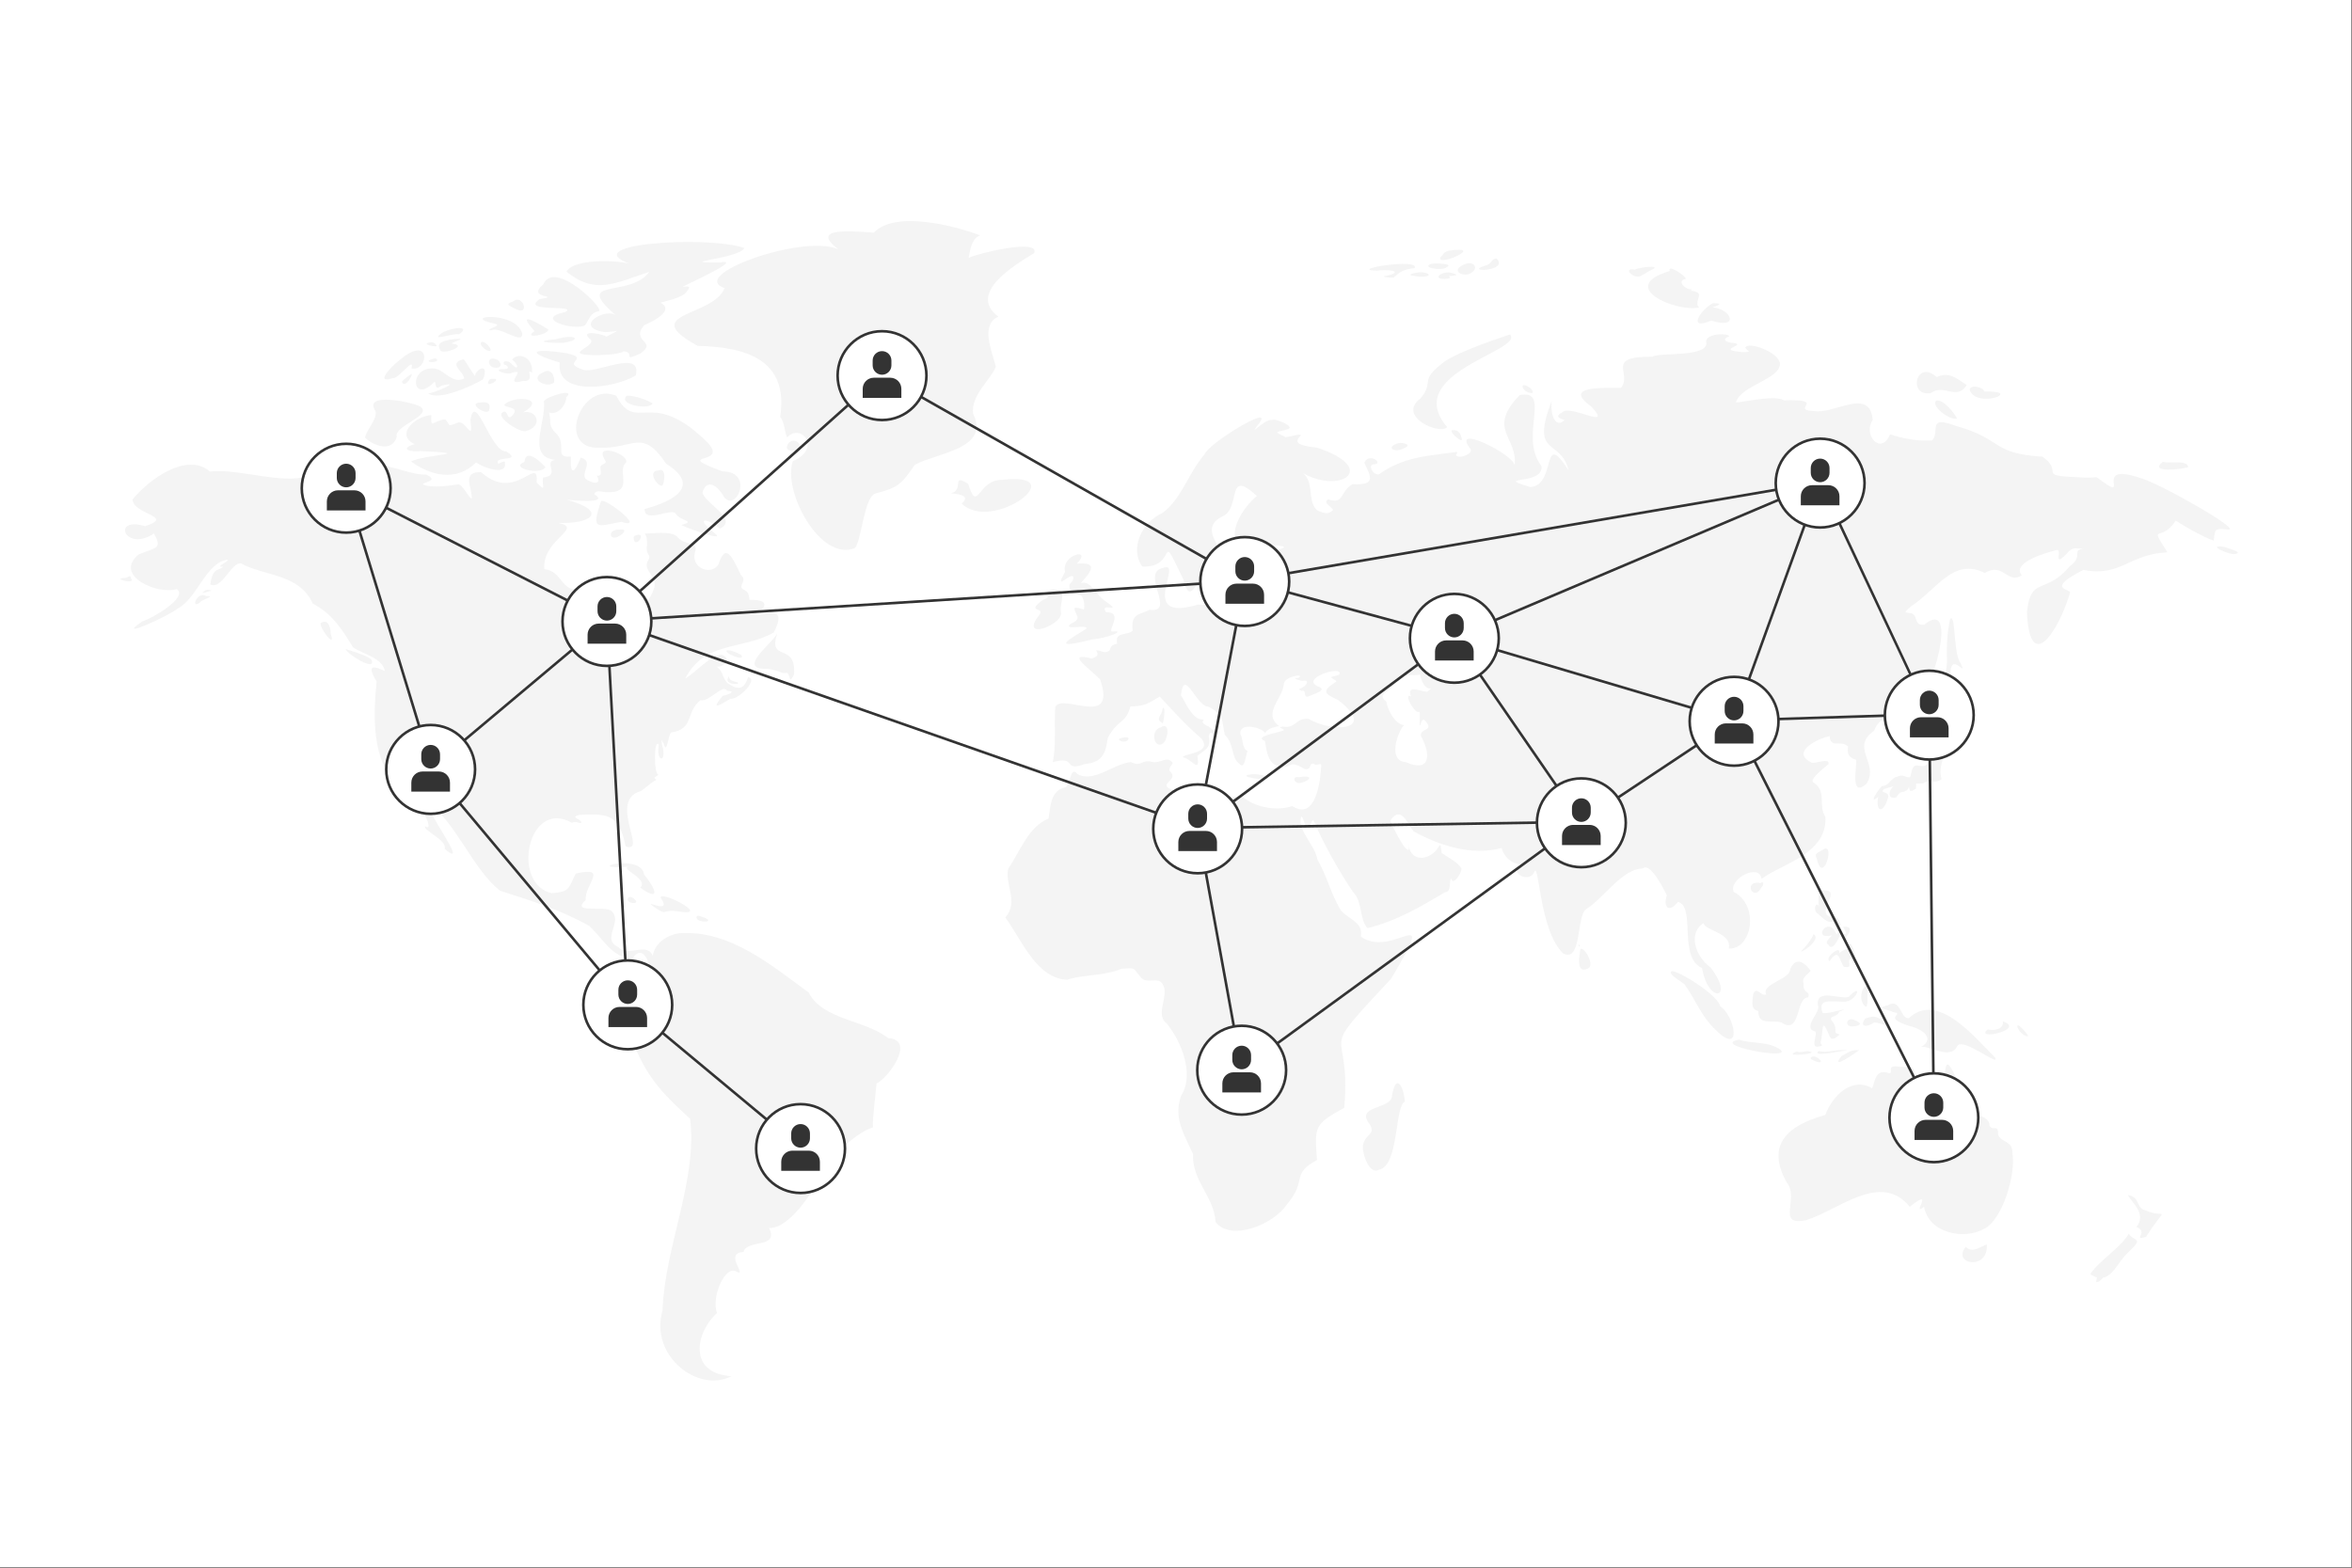 <?xml version="1.0" encoding="utf-8"?>
<!-- Generator: Adobe Illustrator 27.5.0, SVG Export Plug-In . SVG Version: 6.00 Build 0)  -->
<svg version="1.1" id="Layer_1" xmlns="http://www.w3.org/2000/svg" xmlns:xlink="http://www.w3.org/1999/xlink" x="0px" y="0px"
	 viewBox="0 0 2599 1733" style="enable-background:new 0 0 2599 1733;" xml:space="preserve">
<rect x="0" y="0" width="2599" height="1733" fill="#808080" stroke="none"/>
<g>
	<rect x="0" style="fill:#FFFFFF;" width="2598.076" height="1732.051"/>
	<g>
		<g>
			<path style="fill:#F4F4F4;" d="M344.962,523.101c5.81,5.022,39.393-19.393,29.583-6.885c-34.602,18.581,1.644,5.262,10.789-3.693
				c5.868-19.228,13.885,20.009,24.266,2.726c-0.072,7.961,10.426,4.21,9.666-0.429c16.189-0.165,35.173,10.321,51.748,9.694
				c16.295,7.783-7.009,8.386-2.944,11.211c9.272,3.799,28.825,1.049,37.522-0.261c4.921-1.925,12.467,15.518,15.731,15.442
				c0.497-12.336-11.609-29.522,10.243-29.12c38.562,34.67,63.893-20.459,61.4,11.553c11.876,11.734,5.163,3.212,7.213-5.555
				c20.149-2.05-0.931-17.698,13.54-19.498c-31.736-3.373-10.891-38.952-12.592-63.545c-3.671-4.876,37.288-17.292,24.635-5.736
				c-0.214,10.01-10.456,20.341-19.053,16.768c3.326,13.422-2.22,13.439,9.018,24.53c10.375,11.932-3.602,26.26,15.055,24.264
				c-0.869,22.018,4.032,18.562,10.982,1.151c14.544,3.96,0.23,16.616,5.224,23.392c5.842,4.741,19.148,8.291,12.502-3.443
				c8.89,1.198,1.145-9.449,5.214-11.475c8.416-4.898,3.593-2.233,1.336-11.474c-2.531-11.211,28.895-0.251,25.861,8.471
				c-10.905,8.038,8.839,32.659-18.28,32.739c-6.94,0.924-14.158-3.912-17.154,2.115c18.7,11.25-24.743,6.882-29.668,6.265
				c47.29,13.798,24.389,27.085-10.045,25.604c29.399,5.997-17.897,17.891-15.241,51.093c21.34,2.585,17.626,26.898,41.308,21.701
				c11.846,11.401,35.129,13.353,43.506,21.53c-1.391,8.785-1.004,22.63,13.416,22.362c5.467,7.804,5.676,15.35,11.786,4.826
				c-8.516-41.456,2.64-22.691,11.466-49.856c3.35-12.099-12.791-19.566-7.198-29.39c4.755-7.456-1.173-5.455-1.134-13.942
				c0.441-3.684,1.077-14.345-2.471-16.597c6.906,0.445,28.897-3.39,36.104,3.45c8.021,10.574,24.499,4.753,19.625,17.468
				c-4.652,17.142,17.933,26.298,26.054,13.153c8.01-25.491,15.634-6.825,24.922,12.085c7.524,6.052-4.021,11.795,2.365,15.621
				c6.504,2.328,6.467,7.854,6.923,11.565c20.352-0.635,21.922,7.047,5.012,16.676c9.616,1.357,38.722-13.506,21.897,19.332
				c-34.953,19.822-76.285,9.025-97.884,50.919c10.598-5.783,26.93-25.203,40.073-26.394c12.471,4.171,1.653,14.949-5.493,13.148
				c8.22,6.673,4.452,8.273,11.644,18.01c13.583,9.455,19.071,6.419,23.225-6.271c12.062,1.72-10.152,25.085-19.611,23.912
				c-11.337,6.751-22.959,14.333-8.437-3.266c5.001-0.901,16.296-4.871,5.021-5.556c-4.721-8.375-19.94,12.764-29.655,10.41
				c-16.799,13.473-6.444,31.819-32.418,35.656c-3.518,3.655-4.543,25.505-8.242,12.003c-4.022-5.901-2.157-4.675-1.795,1.851
				c6.38,19.271-7.015,20.705-3.514-0.443c-5.724-7.431-5.339,32.3-0.943,32.653c0.678,3.066-7.459,2.591-1.515,6.186
				c-5.966,2.778-11.439,8.505-17.147,12.441c-37.251,10.01,8.126,70.099-17.051,61.158c-6.887-33.958-18.072-37.025-51.382-34.682
				c-11.449,2.695,4.319,4.823,2.198,8.907c-2.525,0.651-5.778-2.824-10.241-0.262c-48.242-27.471-67.938,67.227-22.173,77.837
				c20.325-1.885,17.932-4.861,26.526-21.72c37.359-8.525,9.048,12.576,10.993,29.136c-16.156,14.9,16.299,6.743,27.391,11.385
				c15.445,11.816-11.451,32.043,8.722,40.766c9.591,11.812,31.801-6.305,37.898,9.71c2.279-13.498,13.888-22.319,29.003-25.064
				c56.247-4.197,103.387,36.498,143.277,65.47c15.357,30.333,62.117,30.165,87.949,50.487c31.117,1.869-0.367,44.493-12.893,50.121
				c-0.804,10.55-4.579,37.063-3.978,48.546c-18.387,5.564-40.554,28.856-54.975,42.697c-5.88,24.576-38.657,70.718-59.814,68.325
				c11.353,23.406-24.53,12.24-28.306,26.639c-22.074,1.194,4.495,26.938-7.075,22.115c-12.697-9.372-29.024,27.902-22.115,45.315
				c-23.719,21.361-32.697,66.723,15.933,69.889c-36.872,19.036-90.598-22.33-76.196-72.542
				c2.56-71.054,38.853-144.104,30.508-211.971c-26.986-24.964-44.339-40.953-60.448-78.016
				c-23.105-25.123,0.72-50.536,15.914-72.184c4.056-14.516-6.369-48.651-20.28-25.236c-25.081-7.498-27.628-19.149-46.422-37.605
				c-32.851-18.466-63.978-27.709-98.587-38.99c-29.652-22.573-48.501-75.335-81.098-99.023
				c-1.085,11.539,48.66,76.626,19.699,52.779c3.227-9.534-24.128-20.527-21.801-25.067c15.146,9.769-15.914-46.394-29.37-45.187
				c-29.95-25.893-27.644-77.89-24.061-114.726c-9.398-15.837-7.286-19.386,9.086-11.648c-2.44-14.595-25.079-19.101-35.06-26.11
				c-12.881-21.059-23.614-37.54-44.543-48.365c-14.797-33.139-53.474-30.251-79.402-44.47
				c-10.661-1.505-21.115,29.692-33.945,23.287c1.235-5.031,1.439-14.446,9.863-16.944c5.323-2.651,5.114-2.826,3.04-2.651
				c-7.543,0.153,9.014-6.371,6.248-7.765c-23.686,2.901-33.741,43.099-54.96,53.833c-9.145,8.073-71.529,36.187-39.046,14.292
				c11.307-3.422,50.994-26.82,37.915-35.651c-21.692,6.625-70.378-15.078-42.094-38.293c18.491-7.865,26.83-5.653,16.871-23.131
				c-32.057,21.404-47.66-19.461-9.849-8.12c33.906-10.917-12.75-12.523-13.83-29.473c18.243-22.304,59.908-52.867,85.666-30.889
				C264.331,516.98,322.126,539.085,344.962,523.101z M800.696,318.369c-12.465,32.185-96.972,27.078-29.746,63.892
				c53.342,1.276,100.917,15.196,91.156,78.55c4.85,5.571,4.885,16.495,7.579,22.763c15.211-16.762,39.167,11.889,6.451,26.116
				c-11.669,32.59,29.948,111.685,68.594,96.022c7.224-7.842,9.783-54.75,22.183-60.193c27.517-6.975,29.485-11.419,44.159-31.957
				c25.13-13.335,83.734-17.56,64.073-56.642c-1.818-21.083,19.534-36.858,25.213-51.534c-4.02-17.068-17.546-46.281,2.834-55.429
				c-34.936-25.992,18.991-57.563,39.609-70.244c6.98-16.478-62.596,0.268-72.402,5.303c1.145-5.319,2.383-21.369,12.717-24.896
				c-26.65-10.098-93.566-28.173-117.522-2.996c-28.016-1.961-76.515-6.318-32.603,23.116
				C906.472,251.338,756.078,303.461,800.696,318.369z M519.815,464.274c3.45,27.196-4.886-0.893-14.155,2.931
				c-13.653,5.576-7.254,1.326-13.907-3.64c-13.904,1.293-15.741,11.766-15.152-4.825c-18.798,1.497-40.071,22.183-18.327,32.119
				c-18.419,5.25-3.21,9.277,6.572,7.652c64.655,3.17,4.366,3.486-10.616,11.523c20.625,15.154,49.588,23.278,71.899,1.067
				c6.041,4.765,35.058,16.251,31.723-0.117c0.499-2.348-5.075,0.467-7.083,1.651c-6.555-9.591,27.657-1.516,8.714-13.764
				C542.027,500.335,525.418,430.449,519.815,464.274z M414.937,454.277c2.49,8.808-11.047,22.12-11.501,29.529
				c9.817,9.224,29.915,16.475,34.999-1.185c-3.703-11.8,40.689-23.689,25.785-33.292
				C455.826,444.292,400.244,432.912,414.937,454.277z M579.448,510.636c-17.382,6.481,18.744,15.186,23.247,5.535
				C599.377,512.757,581.278,493.64,579.448,510.636z M555.56,455.567c-8.532,4.83,17.627,22.382,25.274,20.953
				c20.453-5.554,12.088-24.465-2.777-20.72c28.71-16.733-13.014-19.154-20.97-8.011c1.9,3.132,17.426,1.68,9.347,11.069
				C559.89,466.681,561.588,451.674,555.56,455.567z M531.313,444.744c-16.955,0.641,9.301,16.639,9.34,7.769
				C542.046,446.511,540.029,443.911,531.313,444.744z M440.075,399.2c-8.636,6.741-26.241,25.665-5.806,18.6
				c5.75,1.601,24.376-25.087,20.344-10.596C473.896,411.323,477.401,366.774,440.075,399.2z M478.612,407.208
				c-27.044-1.194-23.532,38.809-0.121,16.36c5.375-6.437-0.618,10.91,8.977,2.81c25.762-6.609-9.367,9.019-14.286,8.242
				c10.765,9.281,49.712-8.615,60.668-15.402c7.661-20.462-9.292-10.191-8.855-3.533c-2.5-2.895-9.322-14.441-12.511-18.602
				c-18.687,4.1,0.411,13.94,0.388,21.295C499.117,425.224,489.849,406.695,478.612,407.208z M455.239,413.331
				c0.801-1.366-9.59,6.116-11.173,8.524C445.795,428.417,453.637,420.5,455.239,413.331z M475.211,397.733
				c-6.887,3.315,10.773,3.467,7.449-0.65C481.787,395.317,477.295,396.792,475.211,397.733z M496.752,375.387
				c-6.966,1.86-15.194,3.371-10.106,11.64c1.173,5.633,32.83-5.177,12.518-7.287C498.479,378.107,523.257,372.093,496.752,375.387z
				 M472.812,379.086c-6.394,1.833,11.911,5.383,9.532,2.708C481.787,380.485,478.428,376.487,472.812,379.086z M489.102,367.496
				c-16.008,11.21,10.405,0.39,18.08,1.991C520.327,360.732,503.27,360.497,489.102,367.496z M531.938,378.144
				c-3.919,3.439,9.185,12.86,10.173,8.708C542.743,384.503,535.043,376.003,531.938,378.144z M546.536,396.617
				c-9.018-2.185-7.439,9.122,0.058,9.766C556.918,407.719,553.668,397.635,546.536,396.617z M565.176,402.15
				c-3.002-3.984-11.14-4.106-7.966,0.884c2.43-0.072,7.616,4.673,0.509,4.941c-14.286-0.651-2.138,5.595,5.807,4.767
				c22.532-7.955-10.238,15.142,14.667,8.232c14.728,1.389,1.194-15.425,9.722-9.003c1.509-17.473-14.722-23.149-22.055-14.586
				C573.538,403.147,573.303,410.859,565.176,402.15z M542.112,418.914c-2.028,0.82-2.796,3.13-2.909,4.65
				C540.354,427.539,556.864,416.832,542.112,418.914z M601.755,410.915c-18.699,7.063,0.89,18.277,9.976,12.409
				C614.195,420.564,610.595,406.082,601.755,410.915z M626.134,390.384c-35.597-5.559-48.664-1.989-7.572,10.316
				c-4.707,37.884,60.372,28.664,83.97,14.221c6.963-29.714-43.746-1.387-58.102-6.27
				C618.168,400.056,654.15,396.721,626.134,390.384z M545.779,357.555c12.324,2.386-12.547,6.655-3.034,7.584
				c9.715-5.265,35.386,16.984,34.316,3.352C569.644,342.884,507.387,349.327,545.779,357.555z M600.371,314.311
				c-20.353,16.635,22.7,11.685-4.181,16.327c-21.594,15.253,42.317,5.508,28.813,14.116c-37.315,7.814,10.878,21.288,21.603,14.649
				c4.574-6.208,5.323-13.654,14.689-15.355C671.042,343.914,612.549,285.363,600.371,314.311z M590.689,365.938
				c-13.832,9.096,14.597,4.474,15.362-1.687C601.123,361.116,566.461,339.365,590.689,365.938z M822.551,274.133
				c-42.28-14.739-197.439-4.016-119.019,19.996c-12.928-7.195-69.087-9.457-77.583,6.123c32.049,25.773,53.182,12.801,91.48,0.236
				c-21.064,29.578-86.609,5.294-36.133,48.701c-10.341-10.574-49.796,11.894-13.15,17.884c12.714,0.132,21.577-5.178,2.027,4.953
				c-2.583-2.215-29.002-8.411-19.201,1.881c13.251,8-32.427,17.819,4.541,18.596c5.387,0.218,28.678-0.375,33.613-4.244
				c13.714,1.102-2.989,12.399,18.708,2.356c19.41-13.806-11.7-12.546,4.041-31.287c1.715-0.645,36.163-15.033,18.185-24.726
				c-0.163-0.889,24.841-4.717,28.813-12.469c3.536-4.473,4.803-6.122-3.779-5.173c-9.333,2.961,72.089-32.542,39.659-26.826
				C742.434,290.392,817.157,285.903,822.551,274.133z M681.045,437.445c-39.916-16.657-66.549,59.417-18.96,57.417
				c38.978,1.292,47.24-22.12,74.051,17.662c45.259,28.65-4.816,44.807-23.76,50.112c-0.329,16.453,29.81-1.949,34.37,5.184
				c5.112,8.212,22.487,7.794,6.824,12.241c-5.866-0.478,49.997,20.325,36.635,9.647c-22.68-17.698-10.587-18.535,5.06-5.416
				c22.353-10.021-18.314-29.16-18.96-40.243c3.833-12.682,13.484-10.689,21.998,2.35c12.869,24.9,37.371-25.297,0.005-25.403
				c-60.25-22.636,13.587-4.57-19.722-35.075C718.235,428.375,702.832,479.478,681.045,437.445z M692.409,437.445
				c-9.909,9.799,24.75,16.07,28.554,8.702C722.748,445.678,702.267,436.262,692.409,437.445z M664.047,554.164
				c-11.187,33.332-3.94,27.296,22.547,22.59C715.592,586.07,666.543,548.268,664.047,554.164z M711.732,966.528
				c-2.99-24.393-71.403-4.781-16.987-8.606c-10.683,1.993,22.672,13.518,12.744,23.174
				C731.215,997.989,723.689,980.868,711.732,966.528z M730.088,992.375c14.039,19.833-21.415,0.023-7.835,9.602
				c16.648,11.872,7.404,2.011,28.233,5.49C787.501,1013.387,727.776,982.938,730.088,992.375z M702.183,994.824
				c-3.691-4.083-8.299-4.675-8.34-1.2C692.059,998.549,706.528,1000.067,702.183,994.824z M773.366,1012.53
				c-4.007-1.375-4.832,1.642-2.166,4.158C778.132,1020.738,791.803,1017.954,773.366,1012.53z M727.255,520.018
				c-13.925,0.619,2.739,22.539,5.391,15.359C734.454,530.966,736.254,516.218,727.255,520.018z M684.711,585.351
				c-14.446-0.618-11.176,13.861-0.517,7.058C689.635,589.709,693.426,583.943,684.711,585.351z M701.384,592.175
				c-1.366,0.416-1.767,3.533,0,6.349C705.602,602.859,714.329,586.487,701.384,592.175z M613.944,374.969
				c-27.434,2.549-5.659,4.418,9.107,3.883C644.028,375.38,636.042,368.651,613.944,374.969z M566.568,333.434
				c-7.733,2.399-5.817,3.999,3.275,7.999C586.083,350.19,577.92,323.646,566.568,333.434z M1106.682,530.383
				c-26.477-0.112-26.159,38.168-36.825,4.409c-19.462-12.282-3.867,6.556-18.793,10.328c1.861,0.777,23.987,0.879,11.64,11.439
				C1096.468,589.713,1188.077,520.712,1106.682,530.383z M1746.402,1048.818c-0.96,5.912-5.222,26.923,6.947,22.181
				C1763.987,1068.631,1750.958,1046.204,1746.402,1048.818z M1744.085,1044.451c1.981,5.247,2.358-2.539-0.075,0.233
				 M2016.917,1232.278c-41.82,11.689-65.947,33.008-42.442,74.845c14.293,17.262-12.113,48.04,20.644,41.641
				c36.3-10.845,82.975-54.644,115.235-15.002c29.247-23.313,0.388,12.195,15.74,0.005c5.42,29.835,44.865,36.739,66.527,24.346
				c19.604-9.457,35.372-59.498,31.086-83.835c0.422-14.417-12.701-10.746-15.742-20.469c-0.108-12.389-4.833-2.802-9.474-9.532
				c-0.043-13.612-23.062-9.521-19.724-22.063c2.395-11.637-7.916-8.1-6.241-17.947c1.289-12.598-7.55-4.119-11.245-13.535
				c-18.331-40.374-7.448,17.185-19.327,28.246c-68.404-17.978,2.384-39.735-43.472-40.013c-15.527-2.67-5.044,7.566-11.106,7.188
				c-15.092-5.828-15.354,9.464-18.707,16.582C2047.723,1190.365,2026.15,1208.55,2016.917,1232.278z M1848.304,1073.197
				c-8.453,1.563,10.85,12.55,13.141,14.696c12.83,18.024,18.277,35.47,35.117,51.073c28.943,28.573,20.667-16.207,4.162-26.942
				C1899.266,1101.766,1862.758,1076.968,1848.304,1073.197z M1921.837,1149.088c-33.632,5.775,59.452,23.105,45.62,11.065
				C1952.967,1150.28,1936.037,1154.068,1921.837,1149.088z M1986.029,1162.029c-20.904,7.184,30.233,2.354,11.865-0.244
				C1996.324,1161.389,1986.648,1164.133,1986.029,1162.029z M2009.534,1161.553c-8.02,7.743,25.832-0.628,31.46-0.467
				C2030.119,1158.901,2020.826,1164.359,2009.534,1161.553z M2034.806,1167.319c-13.507,16.738,16.5-4.119,19.547-6.7
				C2044.833,1160.57,2044.873,1161.854,2034.806,1167.319z M2008.393,1169.178c-4.56-3.845-11.264,0.245-4.934,2.516
				C2012.291,1176.378,2014.996,1173.223,2008.393,1169.178z M1978.197,1071.073c-0.008,11.777-32.129,16.043-26.534,28.003
				c-5.657,2.736-10.888-10.063-14.392,0.001c-0.62,8.457-3.359,16.124,5.678,18.356c-0.059,16.998,15.269,9.008,25.901,12.823
				c21.229,14.005,15.173-27.304,28.936-27.889c4.091-6.452-6.403-4.597-4.679-14.939c-2.875-6.788,3.823-9.649,7.709-14.474
				C1996.585,1066.638,1985.256,1054.87,1978.197,1071.073z M2351.558,1320.875c2.171,6.649,21.51,20.346,9.235,35.188
				c14.472,5.991-5.319,15.365,10.497,11.059c24.286-37.798,22.212-19.208-0.26-29.301
				C2359.552,1335.115,2365.828,1323.379,2351.558,1320.875z M2352.324,1363.594c-9.375,15.957-32.365,29.226-42.573,44.708
				c21.934,13.971,28.094-11.403,41.436-23.658C2370.313,1367.024,2357.795,1372.713,2352.324,1363.594z M2322.528,1408.789
				c-4.441-2.35-5.308,2.025-6.024,6.515C2314.205,1421.394,2329.542,1410.345,2322.528,1408.789z M2172.273,1377.942
				c-16.1,19.899,25.644,26.367,23.125-2.471C2190.747,1376.516,2179.05,1386.15,2172.273,1377.942z M2109.354,1125.316
				c-9.545,1.427-8.863-23.182-23.505-14.12c-15.588,3.234,5.116,5.668,5.558,7.299c15.742,2.312-13.307,5.444,17.951,15.294
				c19.969,4.912,26.888,15.674,13.642,23.3c9.959-1.339,32.026,14.709,39.672-0.71c5.341-11.219,48.594,24.326,41.7,12.24
				C2182.474,1146.957,2141.111,1095.158,2109.354,1125.316z M2042.871,1101.786c-8.343,3.521-38.86-11.043-33.53,11.142
				c0.244,7.636-17.562,23.926-3.457,27.111c3.008,3.876-7.042,20.138,5.507,16.265c3.942-0.883,0.476-1.166,0.476-4.391
				c3.349-12.363-0.008-30.006,9.599-7.324c2.49,7.922,9.734,0.236,11.323-1.326c-8.473-1.983-1.797-4.021-6.607-12.456
				c-8.479-9.395,3.605-5.18,6.139-12.609c19.184-7.471-18.465,5.022-18.57,0.743c-4.928-15.391,8.502-11.924,22.513-11.88
				C2051.244,1108.78,2059.917,1083.897,2042.871,1101.786z M2064.119,1088.963c-8.779,1.1-10.276,20.518-1.642,23.882
				C2065.11,1106.066,2062.134,1096.875,2064.119,1088.963z M2049.588,1127.59c-9.159-4.746-12.09,7.535-2.434,6.817
				C2053.337,1134.407,2060.32,1131.682,2049.588,1127.59z M2061.136,1125.625c-6.954,9.758,2.011,10.017,9.747,4.537
				c7.714-0.278,20.597,8.212,7.826-3.322C2072.193,1122.742,2069.252,1123.05,2061.136,1125.625z M1945.534,975.943
				c-20.509-3.56-7.728,22.518,1.086,4.533C1949.348,977.717,1949.074,973.053,1945.534,975.943z M2013.959,984.118
				c-5.147-0.702-5.091,14.63-3.791,17.539c-4.382-6.522-6.819,5.951-1.394,8.116c19.422,18.617,11.619,0.825,25.516,13.763
				c-1.55-5.82-3.156-11.331-11.743-10.353C2005.677,1008.6,2037.516,982.311,2013.959,984.118z M2044.021,1047.351
				c-1.755,0.763-10.242,3.729-11.881,6.751c3.248-11.406-17.182,5.354-10.334,8.03c10.428-14.826,10.212-1.867,15.478,6.311
				c12.431,2.329,2.084-5.721,8.02-9.312c0.555-1.372,2.73,9.018,3.559,4.41C2053.951,1058.123,2042.547,1033.902,2044.021,1047.351
				z M2029.482,1032.945c-8.44-22.868-28.779,6.889-4.776,0.78c-0.769,1.136-9.878,7.877-4.18,10.477
				C2027.09,1056.647,2041.819,1013.839,2029.482,1032.945z M2036.64,1024.32c8.936,15.918-4.176-0.227,2.416,15.482
				c2.228,4.379,0.603-3.318,1.041-4.716C2042.333,1033.648,2049.525,1022.879,2036.64,1024.32z M2003.952,1032.478
				c-1.858,5.727-9.662,15.136-13.893,19.154C1994.825,1051.179,2012.587,1036.976,2003.952,1032.478z M2213.159,1128.841
				c1.391,9.079-10.051,10.487-16.624,8.948C2180.643,1150.449,2239.67,1138.081,2213.159,1128.841z M2229.573,1135.906
				c1.862,4.171,6.227,9.047,10.932,9.415C2244.32,1146.463,2226.318,1126.202,2229.573,1135.906z M2016.167,938.048
				c-8.1,5.149-11.749,4.766-8.525,11.299C2014.184,978.224,2027.234,933.898,2016.167,938.048z M2154.841,684.189
				c-3.451,16.602-3.863,29.972-3.408,48.361c-0.887,13.996-7.949,34.713,6.937,31.414c9.061,8.924-6.976-18.422-3.019-20.823
				c0.893-23.028,19.184,7.201,11.237-9.997C2158.218,723.137,2161.302,676.565,2154.841,684.189z M2151.05,774.327
				c1.093,11.64-5.395,16.076-10.743,21.287c-8.438,3.295-2.325,18.363,5.306,10.481c-16.516-12.022,9.66-7.159,14.666-3.412
				c-2.496-8.982,14.9-6.295,15.546-11.181c-1.369-12.634-5.235-4.001-13.788-8.114
				C2158.744,782.799,2153.282,768.626,2151.05,774.327z M2139.735,812.914c-9.002,60.019-23.502,15.893-28.138,42.892
				c-1.16,8.148-7.033-1.622-14.879,2.554c-7.767,1.353-8.511,10.007-17.059,10.411c-4.031,3.471-15.862,21.867-4.165,11.836
				c-3.361,15.539,5.16,20.944,10.997,0.523c1.146-7.375-10.336-3.7-4.658-9.007c5.652-2.093,21.358-6.026,27.015-5.295
				c1.793,6.146-0.087,10.22,8.141,4.943c1.731-7.154-3.399-5.353,7.968-5.903c11.066-6.853,10.687,1.801,20.562-4.678
				c-4.053-13.905,3.469-24.344,5.596-38.569C2145.661,811.092,2152.499,805.356,2139.735,812.914z M2104.364,865.949
				c-15.708-3.801-22.968,19.983-8.706,15.146c4.973-8.502,5.113-3.511,11.824-7.901
				C2112.154,867.474,2107.934,862.557,2104.364,865.949z M2458.469,604.591c-22.168-3.556,4.502,8.785,10.8,7.763
				C2480.154,610.751,2463.674,606.847,2458.469,604.591z M2390.027,510.311c-17.329,13.539,24.776,7.833,27.938,5.907
				C2417.351,507.629,2394.869,512.804,2390.027,510.311z M2176.513,430.796c7.383,21.826,61.3,0.813,16.026,1.946
				C2192.818,428.444,2177.371,423.993,2176.513,430.796z M2139.359,442.886c-5.733,5.618,13.983,21.523,23.219,19.859
				C2159.858,456.641,2146.965,440.437,2139.359,442.886z M2173.188,425.596c-13.032-9.23-20.813-14.587-33.078-8.824
				c-23.05-20.681-32.24,22.259-6.532,17.643C2148.223,423.846,2162.437,443.15,2173.188,425.596z M1845.014,299.546
				c-59.38,17.706,7.801,45.965,32.73,40.244c-6.188-4.529,3.342-13.536-2.147-16.597c-9.157-4.573-9.862,1.881-5.687-3.648
				c-5.354,2.219-18.644-8.949-7.339-11.186C1865.456,306.794,1841.901,290.643,1845.014,299.546z M1892.524,335.191
				c-13.819,7.675-28.386,30.585-1.516,19.064c30.647,10.316,23.371-12.423,1.268-14.587
				C1903.069,336.35,1901.379,334.974,1892.524,335.191z M1600.402,277.182c-6.615,2.375-4.299,3.533-8.598,6.95
				C1586.144,296.301,1644.347,270.468,1600.402,277.182z M1615.051,293.78c-12.218,6.892,5.264,13.723,12.006,6.816
				C1634.429,295.392,1627.088,286.177,1615.051,293.78z M1580.53,292.071c-9.491,4.07,13.848,7.401,17.523,3.525
				C1608.643,291.045,1582.408,290.337,1580.53,292.071z M1521.963,299.212c7.705-1.854,32.112,0.106,10.798,5.485
				c-9.099,0.965,0.858,2.381,7.299,2.115c7.254-6.727,10.95-9.158,22.933-10.41
				C1570.527,284.751,1486.742,298.162,1521.963,299.212z M1570.282,300.896c-5.416,0-18.473,3-7.483,4.058
				C1577.472,308.129,1586.251,302.348,1570.282,300.896z M1608.585,303.195c-14.292-7.281-29.841,7.402-8.539,4.769
				c3.215-0.536,3.032-1.503,0.949-2.302C1598.904,304.87,1613.127,304.695,1608.585,303.195z M1640.989,293.663
				c-24.618,7.438,27.511,6.575,12.697-8.04C1647.968,285.671,1648.468,292.22,1640.989,293.663z M1176.899,632.17
				c-13.872,24.441,8.663-2.708,9.25,6.457c-0.301,6.075-5.967,5.192-4.183,11.141c1.791,5.958,0.45,5.449,10.14,7.599
				c6.263,0.18,6.639,13.637,5.664,16.215c-9.146-2.091-13.799-5.302-7.604,6.835c1.792,4.047-1.192,6.33-6.849,8.988
				c-10.692,8.206,20.388-0.171,16.98,5.573c-18.799,11.747-41.324,23.875,6.425,11.778c17.352-1.413,38.453-10.3,22.347-8.736
				c-5.903-0.4,13.106-21.689-6.862-21.399c-8.656-12.794,22.681,4.013-2.979-13.806c-10.66-8.916-14.105-21.157-25.032-18.36
				c13.157-14.155,18.794-23.42-4.322-21.394C1207.976,604.462,1172.249,612.683,1176.899,632.17z M1161.842,651.543
				c-18.899,9.457,6.827,4.927-9.832,11.655c-20.379,15.559,6.357,5.774-5.357,18.738c-18.996,26.705,29.468,7.577,25.631-5.319
				C1170.321,665.104,1181.84,650.217,1161.842,651.543z M1284.26,784.443c0.712,5.15-8.456,9.772-0.132,14.471
				C1286.094,803.917,1288.603,773.714,1284.26,784.443z M1282.368,803.974c-11.812,3.22-6.974,24.417,2.647,17.775
				C1290.362,818.083,1293.945,796.749,1282.368,803.974z M1381.422,855.975c-15.576,2.259,18.098,7.198,19.139,4.415
				C1404.033,857.822,1387.709,854.578,1381.422,855.975z M1435.24,858.975c-7.782-1.674-5.674,7.774,2.283,6.366
				C1449.026,862.155,1451.363,856.277,1435.24,858.975z M1241.673,815.147c-6.324,0.808-6.816,2.95-1.892,4.242
				C1246.542,821.402,1251.151,813.251,1241.673,815.147z M858.88,699.953c-4.277,10.439-47.1,40.986-10.239,39.18
				c16.497,3.182,15.164,5.657,18.963,4.598c7.121-2.096,2.858,15.837,9.85,1.591C879.915,708.975,848.023,732.697,858.88,699.953z
				 M354.419,688.663c-1.898,5.204,17.2,29.531,11.117,12.232C365.219,691.942,362.076,683.602,354.419,688.663z M382.091,717.376
				c0.288,4.939,34.177,26.032,28.424,11.765C406.057,724.24,383.505,718.055,382.091,717.376z M228.026,658.834
				c-9.785-6.433-18.302,15.383-7.114,7.068C222.946,662.433,239.717,658.29,228.026,658.834z M226.419,652.751
				c-8.413,5.905,6.377-0.135,7.39,0.001C233.81,652.751,229.643,650.801,226.419,652.751z M138.946,638.711
				c-16.496,0.343,6.962,6.628,6.825,2.211C143.109,637.416,146.04,634.982,138.946,638.711z M1537.727,1213.796
				c-5.811,12.583-40.392,8.802-23.762,29.423c6.064,10.822-5.042,9.648-7.842,22.355c-1.232,10.059,7.355,33.178,17.444,27.299
				c22.5-3.755,17.557-71.073,28.812-75.306C1551.343,1201.718,1542.231,1183,1537.727,1213.796z M1544.81,489.921
				c-14.947,4.588-2.876,11.551,7.382,5.031C1560.157,492.13,1551.334,488.422,1544.81,489.921z M1668.62,369.671
				c-9.367,3.12-55.036,18.073-72.271,29.88c-29.683,22.247-10.432,21.156-26.538,40.717c-26.749,19.82,20.966,40.884,29.332,31.78
				C1547.866,411.95,1684.616,387.888,1668.62,369.671z M1605.96,475.448c-8.662-1.225,13.577,18.904,8.839,7.533
				C1613.151,476.39,1608.485,475.099,1605.96,475.448z M1688.967,427.563c-11.124-6.656-6.497,6.143,2.534,6.823
				C1696.425,435.329,1692.508,429.213,1688.967,427.563z M819.01,723.725c-5.616-2.816-11.107-5.057-14.773-5.057
				C796.127,720.21,824.953,732.774,819.01,723.725z M805.628,747.381c-8.961,11.184,19.481,9.369,6.885,6.056
				C808.854,752.788,805.378,751.264,805.628,747.381z M2461.186,585.235c-14.995-1.982-13.505,1.054-14.985,12.358
				c-14.062-5.148-33.382-16.503-42.061-22.247c-15.97,25.657-30.235,1.446-9.091,35.129c-42.373,1.68-51.067,27.497-92.885,19.404
				c-43.202,21.955-13.406,20.797-14.773,25.237c-11.845,41.052-44.606,92.521-47.583,21.186
				c4.399-40.191,20.308-18.457,46.995-50.133c16.702-11.969,0.897-18.038,16.13-19.762c-9.256,0.509-12.052-3.467-19.733,6.187
				c-16.137,15.984-2.306-7.794-11.54-4.414c-7.425,1.887-49.669,13.184-37.527,27.708c-16.271,10.418-20.016-14.94-40.94-2.655
				c-35.132-17.283-52.491,18.135-81.504,36.904c-7.006,6.694-8.148,6.343-2.466,7.409c11.774-0.329,3.924,14.492,17.066,12.872
				c34.508-27.997,14.271,54.783-0.769,74.663c-16.83,38.449-44.428,15.238-54.582,42.524c-26.981,18.962,5.958,35.56-8.329,58.621
				c-19.361,16.725-9.841-20.485-11.761-26.666c-9.355-2.328-9.655-8.053-8.706-14.468c-7.69-7.734-19.711,2.647-20.287-11.473
				c-11.657,2.147-44.506,17.279-19.91,29.293c4.598,1.385,19.825-5.801,18.588,1.414c1.617-0.212-24.746,18.141-15.74,21.012
				c13.999,9.946,4.005,24.872,12.319,37.598c2.363,41.126-49.436,52.194-70.502,68.459c-2.719-18.015-36.733,0.249-30.896,14.314
				c29.199,15.161,19.97,64.039-5.316,62.652c3.601-17.877-27.235-19.659-27.865-28.24c-17.401,11.006-9.518,36.646,7.592,49.065
				c27.923,36.24-3.097,40.125-9.281,0.706c-26.823-11.53-6.611-67.865-26.634-73.078c-10.56,13.249-16.458,4.993-12.306-7.317
				c-3.439-6.942-18.578-37.25-26.728-29.568c-22.642,0.276-42.046,31.913-62.388,44.848c-11.008,6.739-4.48,60.087-25.659,48.883
				c-27.077-26.808-26.191-105.042-32.082-89.324c-6.435,13.325-31.814-2.582-10.499-9.867
				c-11.552,2.973-22.444-6.436-25.198-17.242c-33.729,9.096-68.829-2.941-97.366-18.363c-6.882-8.7-13.829-29.482-25.714-11.878
				c2.072,6.377,24.338,50.02,20.223,24.414c0.157,19.411,19.047,21.575,30.952,7.943c5.669-9.244,3.992-5.34,5.687,3.469
				c7.263,5.255,15.865,8.758,21.035,15.836c3.98,2.085-8.53,21.893-10.419,12.527c-3.089,0.724,0.72,15.192-6.764,14.878
				c-28.002,16.443-53.507,31.807-85.792,39.712c-9.114-8.658-5.205-29.46-16.368-40.24c-15.89-23.967-31.186-50.828-43.212-78.423
				c-0.945-3.002-3.411,4.88-5.36,6.413c-3.969,4.96-6.325-14.018-8.658-10.349c-3.725,15.235,15.43,30.5,18.128,46.712
				c11.033,19.594,13.753,34.375,24.271,53.592c6.345,11.874,27.261,14.425,23.68,31.599c35.756,26.01,87.015-43.596,33.617,46.539
				c-86.281,92.557-43.468,46.051-51.854,142.785c-33.851,18.453-32.68,20.94-30.142,57.711
				c-29.743,16.25-9.904,21.869-33.375,49.184c-13.877,21.488-61.485,41.567-78.707,19.362
				c-1.642-28.552-26.067-44.922-24.965-75.374c-9.846-21.693-22.019-40.138-12.947-64.542
				c14.899-23.368-0.157-60.333-16.107-79.597c-12.942-9.197,2.193-30.393-3.536-41.362c-4.233-12.743-19.17-0.211-25.651-10.471
				c-8.809-9.557-3.542-9.833-20.72-8.593c-21.078,8.536-40.187,5.875-60.096,12.123c-34.196-1.348-50.717-45.175-68.355-68.889
				c15.442-16.405-1.11-37.754,3.349-54.122c12.971-18.41,22.015-46.192,44.48-55.071c2.14-12.228,1.662-30.894,18.142-34.479
				c6.543-2.252,5.467-25.036,13.95-14.651c17.746,9.927,40.182-11.732,58.943-13.347c12.344,6.011,11.546-3.841,24.074-0.003
				c8.827,1.692,15.893-7.685,22.111,1.054c-0.082,1.396-6.314,6.733-2.337,9.888c8.689,9.044-13.402,12.936-0.254,18.949
				c105.059,57.595,29.994,1.043,81.183,9.515c13.901,11.279,37.495,14.787,53.516,9.245c26.11,16.876,31.169-28.189,32.029-44.947
				c0.195-3.724-5.873,1.384-8.021-1.769c-6.036-1.777-2.113,7.434-10.433,5.717c-19.431-11.998-13.168,1.672-29.314-3.468
				c-12.949-2.301-13.262-24.065-14.583-27.597c-12.877-4.79,14.489-9.052,18.75-10.941c7.955-1.81-8.258-3.756,1.202-4.947
				c14.614,2.731,13.891-10.091,28.628-8.358c25.71,15.279,76.677,13.482,32.47-20.883c-16.506-7.483-17.696-10.063-3.036-19.886
				c3.219-1.174-3.722-3.649-4.68-4.99c-1.434-1.799,10.65-1.265,9.289-5.367c-2.202-6.737-41.712,6.494-24.703,14.829
				c13.187,4.378-4.225,8.777-10.29,11.538c-5.684,1.381-0.909-7.927-6.957-6.235c-5.626-2.755-2.892-1.212,1.458-4.183
				c4.435-2.38,7.62-8.537-0.633-6.881c-3.22-0.161-13.09-4.029-4.675-3.118c9.176-5.569-15.23-2.258-15.852,6.468
				c-1.061,16.284-23.767,32.166-5.375,46.591c-4.178,1.005-12.719,2.11-15.222,7.954c-1.991-5.819-29.02-13.491-27.417,0.962
				c3.146,4.214,1.379,15.845,8.051,18.796c-1.992,2.016-2.895,22.239-9.283,13.768c-9.458-6.593-5.033-21.58-15.919-31.678
				c-3.396-13.849-0.166-22.88-18.59-31.329c-13.519-1.1-26.521-44.078-29.947-12.35c5.01,6.828,10.101,21.812,20.199,26.033
				c11.654,1.285-2.994,1.635,8.62,7.496c5.296,1.364,16.491,16.255,8.53,10.85c-5.123-5.384-5.206-2.901-6.631,0.799
				c3.603,13.863-6.689,15.866-12.509,21.703c3.098,20.575-5.497,3.441-16.111,1.41c1.12-4.497,33.027-4.002,20.652-20.567
				c-17.345-14.817-31.656-30.862-46.139-46.501c-14.267,8.461-16.586,10.57-32.425,10.938
				c-5.168,19.419-13.893,13.853-25.006,34.779c-2.308,16.76-5.599,27.189-25.78,28.952c-24.543,9.122-7.526-9.927-35.069-2.117
				c4.034-17.23,1.357-42.08,2.852-61.077c7.983-16.022,68.552,24.85,49.453-30.53c-11.273-11.543-39.497-30.678-9.267-22.946
				c16.383-4.77-5.939-13.013,13.823-7.056c11.348-0.6,1.907-6.732,14.417-9.358c-3.566-13.841,12.025-8.669,17.065-14.464
				c-2.448-19.121,7.731-17.405,18.751-22.942c30.136,3.717-11.262-41.378,15.16-46.431c23.478-8.612-30.476,61.133,38.298,40.591
				c62.591,6.454,22.207-55.166,51.913-30.891c8.56,6.17,10.405-14.187,8.344-14.113c-2.406,2.856-13.183-11.4-10.228-10.765
				c13.962-0.168,72.842-8.364,28.998-10.057c-58.822,14.707-38.809-33.706-14.025-54.188
				c-34.891-32.285-16.563,14.397-38.48,22.771c-23.168,12.02-3.565,29.745-2.069,39.348c-18.671,2.032-30.808,71.898-40.586,30.183
				c-29.332-60.348-4.68-12.501-45.481-14.285c-14.514-20.86,0.346-49.4,22.188-59.125c21.376-15.629,28.066-43.112,46.61-64.959
				c4.445-11.978,75.356-55.288,61.219-35.486c-15.91,21.079,4.588-4.287,13.454-2.459c3.311-2.215,26.37,7.58,17.265,10.229
				c-11.761,3.806-17.695,1.576-2.098,8.84c41.724-9.147-14.826,6.974,34.305,11.46c70.597,23.333,24.586,53.665-18.943,26.118
				c17.95,8.199,7.087,34.028,19.701,43.432c10.203,4.633,13.117,3.275,17.057-0.538c-0.69-3.685-12.127-7.647-5.301-11.826
				c18.061,6.012,12.373-8.267,26.912-16.777c27.934,1.785,18.981-9.986,13.069-23.644c4.549-11.575,21.616,0.292,11.201,1.773
				c-7.969-0.705-2.478,11.827,4.729,11.119c27.056-19.198,51.947-20.157,83.209-24.526c8.337-1.413-0.57,2.995,3.213,4.22
				c4.561,3.024,18.485-3.308,14.799-7.933c-22.674-29.275,48.635,6.569,48.885,18.354c3.839-31.467-31.231-39.951,5.698-77.83
				c35.673-6.523-1.46,45.939,24.072,78.706c2.14,21.698-55.151,10.115-12.537,22.944c29.792-1.452,11.664-66.269,42.473-18.353
				c-8.922-36.302-42.794-13.902-18.755-76.952c-1.819,15.038,4.224,31.424,14.215,21.187c-7.773-2.3-10.048-4.416-2.282-8.649
				c9.263-8.694,56.859,20.76,31.841-6.185c-30.419-21.982,7.471-20.72,32.791-20.64c13.104-15.807-18.665-34.938,34.684-34.41
				c6.526-5.256,64.905,1.477,59.318-17.309c1.688-9.331,25.634-8.53,25.596-5.297c-2.47,0.884-9.86,4.583,1.697,7.067
				c23.376,1.987-20.551,7.811,13.266,10.407c11.747,0,4.739-1.058,2.84-4.941c3.283-7.426,37.842,5.421,38.283,17.829
				c0.036,17.177-42.714,23.914-48.5,42.183c-4.322,3.183,42.268-9.001,52.681-1.769c49.671-1.475,6.042,10.652,32.975,11.835
				c22.444,4.321,62.395-27.203,65.39,10.053c-11.386,15.956,9.014,39.8,19.14,15.704c13.305,4.362,29.692,7.824,46.438,6.712
				c9.351-9.734-6.489-28.539,26.729-15.887c51.6,14.244,38.209,30.48,95.333,33.883c25.921,18.692-11.329,20.946,47.765,23.117
				c15.151,0.19,10.042-1.753,14.593,1.422c38.198,28.747-10.406-19.866,46.041-0.877
				C2383.778,532.88,2481.603,587.838,2461.186,585.235z M1576.898,764.62c11.961-10.143-1.947,6.759-7.837-19.131
				c-7.49,2.546-21.91-3.325-27.109,7.948c-4.722,11.18-22,13.182-10.042,21.877c1.379,9.373,9.561,24.984,19.53,26.129
				c-7.211,7.841-18.39,39.529,2.075,40.944c28.075,12.206,27.484-9.514,16.49-29.294c-0.111-9.29,16.152-4.461,3.963-17.477
				c-3.011-1.766-4.345,5.833-4.345,5.833c-2.391,3.131,1.19-17.158-2.072-14.481c-4.752,1.108-17.414-21.781-8.354-17.298
				C1553.981,756.465,1569.231,763.995,1576.898,764.62z M869.795,492.672c-2.418,6.949,9.692,6.293,12.857,4.257
				C887.571,487.836,873.398,482.329,869.795,492.672z M1806.735,298.072c-14.306-2.976-2.213,10.546,5.864,7.061
				c9.1-4.42,7.209-4.77,13.467-7.419C1836.277,292.77,1810.474,295.285,1806.735,298.072z"/>
		</g>
		<g>
			<g>
				<g>
					<polygon style="fill:#333333;" points="883.732,1269.56 692.773,1110.705 473.865,849.223 668.077,686.208 384.899,541.424 
						476.825,842.087 474.082,842.924 380.183,535.792 673.228,685.624 671.574,687.014 477.9,849.578 694.788,1108.685 
						885.564,1267.357 					"/>
				</g>
				<g>
					<path style="fill:#333333;" d="M2138.466,1240.558l-223.293-443.151l-304.624-90.384l138.843,201.716l-1.128,0.822
						l-377.186,274.783l-49.093-269.254l51.892-272.592L974.85,415.93L672.12,686.525l23,423.001l-2.86,0.155l-23.075-424.375
						l305.29-272.886l0.896,0.508l401.709,228.089l-0.194,1.007l-51.986,273.077l48.183,264.239l372.37-271.273L1603.59,701.969
						l311.694,92.481l95.826-265.227l122.19,260.176L2138.466,1240.558z M1917.731,796.115l217.728,432.105l-5.022-438.478
						l-118.98-253.045L1917.731,796.115z"/>
				</g>
				<g>
					<path style="fill:#333333;" d="M1319.014,916.599l284.829-211.492l-235.013-63.664l654.341-111.97l-415.385,176.276
						l-279.915,207.844l419.108-6.614l168.743-112.188l0.408-0.012l215.693-6.793l0.088,2.863l-215.284,6.782l-168.761,112.2
						l-0.42,0.007L1319.014,916.599z M1382.127,642.074l224.84,60.91l392.43-166.536L1382.127,642.074z"/>
				</g>
				<g>
					
						<rect x="669.961" y="662.404" transform="matrix(0.998 -0.063 0.063 0.998 -40.027 66.195)" style="fill:#333333;" width="706.208" height="2.866"/>
				</g>
				<g>
					
						<rect x="1000.166" y="461.068" transform="matrix(0.331 -0.944 0.944 0.331 -86.958 1481.635)" style="fill:#333333;" width="2.867" height="682.171"/>
				</g>
			</g>
			<g>
				<g>
					<g>
						<g>
							<path style="fill:#FFFFFF;" d="M382.541,490.501L382.541,490.501c-27.107,0-49.081,21.975-49.081,49.081
								c0,27.107,21.975,49.081,49.081,49.081l0,0c27.107,0,49.081-21.974,49.081-49.081
								C431.621,512.475,409.648,490.501,382.541,490.501z"/>
							<path style="fill:#333333;" d="M382.541,590.096c-27.853,0-50.515-22.66-50.515-50.515c0-27.853,22.661-50.514,50.515-50.514
								c27.853,0,50.515,22.661,50.515,50.514C433.056,567.436,410.394,590.096,382.541,590.096z M382.541,491.934
								c-26.274,0-47.649,21.374-47.649,47.648c0,26.274,21.375,47.649,47.649,47.649c26.273,0,47.648-21.375,47.648-47.649
								C430.19,513.308,408.814,491.934,382.541,491.934z"/>
						</g>
					</g>
				</g>
				<path style="fill:#333333;" d="M372.172,528.237v-5.36c0-5.719,4.65-10.371,10.368-10.371c5.718,0,10.369,4.653,10.369,10.371
					v5.36c0,5.719-4.651,10.371-10.369,10.371C376.823,538.608,372.172,533.956,372.172,528.237z"/>
				<path style="fill:#333333;" d="M403.896,564.152h-42.712v-9.998c0-6.756,5.497-12.251,12.252-12.251h18.209
					c6.756,0,12.251,5.494,12.251,12.251V564.152z"/>
			</g>
			<g>
				<g>
					<g>
						<g>
							<path style="fill:#FFFFFF;" d="M670.652,637.808L670.652,637.808c-27.107,0-49.081,21.974-49.081,49.081
								c0,27.107,21.974,49.081,49.081,49.081l0,0c27.107,0,49.081-21.974,49.081-49.081
								C719.733,659.783,697.759,637.808,670.652,637.808z"/>
							<path style="fill:#333333;" d="M670.652,737.404c-27.853,0-50.515-22.662-50.515-50.515
								c0-27.854,22.662-50.515,50.515-50.515c27.854,0,50.515,22.661,50.515,50.515
								C721.167,714.743,698.506,737.404,670.652,737.404z M670.652,639.241c-26.273,0-47.648,21.375-47.648,47.649
								c0,26.273,21.375,47.648,47.648,47.648c26.274,0,47.649-21.375,47.649-47.648
								C718.301,660.616,696.926,639.241,670.652,639.241z"/>
						</g>
					</g>
				</g>
				<path style="fill:#333333;" d="M660.284,675.545v-5.36c0-5.718,4.65-10.371,10.369-10.371c5.718,0,10.368,4.652,10.368,10.371
					v5.36c0,5.718-4.65,10.371-10.368,10.371C664.934,685.916,660.284,681.263,660.284,675.545z"/>
				<path style="fill:#333333;" d="M692.007,711.46h-42.713v-9.998c0-6.756,5.497-12.251,12.252-12.251h18.21
					c6.756,0,12.25,5.494,12.25,12.251V711.46z"/>
			</g>
			<g>
				<g>
					<g>
						<g>
							<path style="fill:#FFFFFF;" d="M974.661,366.068L974.661,366.068c-27.107,0-49.081,21.974-49.081,49.081
								c0,27.107,21.975,49.081,49.081,49.081l0,0c27.107,0,49.081-21.974,49.081-49.081
								C1023.742,388.043,1001.768,366.068,974.661,366.068z"/>
							<path style="fill:#333333;" d="M974.662,465.664c-27.853,0-50.514-22.66-50.514-50.515c0-27.854,22.662-50.514,50.514-50.514
								c27.854,0,50.515,22.66,50.515,50.514C1025.177,443.003,1002.516,465.664,974.662,465.664z M974.662,367.501
								c-26.273,0-47.648,21.374-47.648,47.648c0,26.273,21.375,47.648,47.648,47.648c26.274,0,47.649-21.375,47.649-47.648
								C1022.311,388.875,1000.936,367.501,974.662,367.501z"/>
						</g>
					</g>
				</g>
				<path style="fill:#333333;" d="M964.293,403.805v-5.36c0-5.718,4.651-10.371,10.369-10.371c5.718,0,10.369,4.653,10.369,10.371
					v5.36c0,5.718-4.651,10.371-10.369,10.371C968.943,414.175,964.293,409.523,964.293,403.805z"/>
				<path style="fill:#333333;" d="M996.017,439.72h-42.712v-9.998c0-6.756,5.496-12.251,12.252-12.251h18.209
					c6.756,0,12.251,5.494,12.251,12.251V439.72z"/>
			</g>
			<g>
				<g>
					<g>
						<g>
							<path style="fill:#FFFFFF;" d="M693.69,1061.497L693.69,1061.497c-27.107,0-49.081,21.974-49.081,49.081
								c0,27.107,21.975,49.081,49.081,49.081l0,0c27.107,0,49.081-21.974,49.081-49.081
								C742.771,1083.471,720.797,1061.497,693.69,1061.497z"/>
							<path style="fill:#333333;" d="M693.69,1161.092c-27.853,0-50.514-22.662-50.514-50.515
								c0-27.854,22.661-50.513,50.514-50.513c27.853,0,50.515,22.66,50.515,50.513
								C744.204,1138.431,721.543,1161.092,693.69,1161.092z M693.69,1062.931c-26.274,0-47.649,21.373-47.649,47.647
								c0,26.273,21.375,47.648,47.649,47.648c26.273,0,47.648-21.375,47.648-47.648
								C741.338,1084.304,719.963,1062.931,693.69,1062.931z"/>
						</g>
					</g>
				</g>
				<path style="fill:#333333;" d="M683.322,1099.233v-5.36c0-5.718,4.65-10.371,10.368-10.371c5.719,0,10.369,4.652,10.369,10.371
					v5.36c0,5.718-4.65,10.371-10.369,10.371C687.972,1109.604,683.322,1104.952,683.322,1099.233z"/>
				<path style="fill:#333333;" d="M715.045,1135.148h-42.712v-9.998c0-6.756,5.497-12.251,12.252-12.251h18.21
					c6.756,0,12.25,5.494,12.25,12.251V1135.148z"/>
			</g>
			<g>
				<g>
					<g>
						<g>
							<path style="fill:#FFFFFF;" d="M1372.082,1133.734L1372.082,1133.734c-27.107,0-49.081,21.975-49.081,49.081
								c0,27.107,21.974,49.081,49.081,49.081l0,0c27.107,0,49.081-21.974,49.081-49.081
								C1421.163,1155.709,1399.188,1133.734,1372.082,1133.734z"/>
							<path style="fill:#333333;" d="M1372.081,1233.33c-27.854,0-50.515-22.661-50.515-50.515
								c0-27.853,22.662-50.513,50.515-50.513c27.853,0,50.515,22.66,50.515,50.513
								C1422.596,1210.669,1399.934,1233.33,1372.081,1233.33z M1372.081,1135.168c-26.274,0-47.649,21.374-47.649,47.647
								c0,26.274,21.375,47.649,47.649,47.649c26.273,0,47.648-21.375,47.648-47.649
								C1419.73,1156.542,1398.354,1135.168,1372.081,1135.168z"/>
						</g>
					</g>
				</g>
				<path style="fill:#333333;" d="M1361.713,1171.471v-5.36c0-5.719,4.651-10.371,10.369-10.371s10.368,4.652,10.368,10.371v5.36
					c0,5.718-4.65,10.371-10.368,10.371S1361.713,1177.189,1361.713,1171.471z"/>
				<path style="fill:#333333;" d="M1393.437,1207.386h-42.712v-9.998c0-6.756,5.497-12.251,12.252-12.251h18.21
					c6.756,0,12.25,5.495,12.25,12.251V1207.386z"/>
			</g>
			<g>
				<g>
					<g>
						<g>
							<path style="fill:#FFFFFF;" d="M1747.423,860.296L1747.423,860.296c-27.107,0-49.081,21.974-49.081,49.081
								c0,27.107,21.975,49.081,49.081,49.081l0,0c27.107,0,49.081-21.974,49.081-49.081
								C1796.504,882.27,1774.53,860.296,1747.423,860.296z"/>
							<path style="fill:#333333;" d="M1747.423,959.891c-27.854,0-50.515-22.662-50.515-50.514
								c0-27.854,22.661-50.513,50.515-50.513c27.853,0,50.514,22.66,50.514,50.513
								C1797.937,937.229,1775.276,959.891,1747.423,959.891z M1747.423,861.73c-26.274,0-47.649,21.373-47.649,47.647
								c0,26.273,21.375,47.648,47.649,47.648c26.273,0,47.648-21.375,47.648-47.648
								C1795.071,883.103,1773.696,861.73,1747.423,861.73z"/>
						</g>
					</g>
				</g>
				<path style="fill:#333333;" d="M1737.054,898.032v-5.36c0-5.718,4.65-10.371,10.368-10.371c5.718,0,10.369,4.652,10.369,10.371
					v5.36c0,5.718-4.651,10.371-10.369,10.371C1741.705,908.403,1737.054,903.75,1737.054,898.032z"/>
				<path style="fill:#333333;" d="M1768.778,933.947h-42.713v-9.998c0-6.756,5.497-12.251,12.253-12.251h18.21
					c6.756,0,12.25,5.495,12.25,12.251V933.947z"/>
			</g>
			<g>
				<g>
					<g>
						<g>
							<path style="fill:#FFFFFF;" d="M1375.479,593.651L1375.479,593.651c-27.107,0-49.081,21.974-49.081,49.081
								c0,27.107,21.974,49.081,49.081,49.081l0,0c27.107,0,49.081-21.974,49.081-49.081
								C1424.559,615.625,1402.585,593.651,1375.479,593.651z"/>
							<path style="fill:#333333;" d="M1375.479,693.246c-27.854,0-50.515-22.662-50.515-50.514
								c0-27.854,22.661-50.513,50.515-50.513c27.853,0,50.514,22.66,50.514,50.513
								C1425.993,670.584,1403.332,693.246,1375.479,693.246z M1375.479,595.084c-26.274,0-47.649,21.373-47.649,47.647
								c0,26.273,21.375,47.648,47.649,47.648c26.273,0,47.648-21.375,47.648-47.648
								C1423.127,616.458,1401.752,595.084,1375.479,595.084z"/>
						</g>
					</g>
				</g>
				<path style="fill:#333333;" d="M1365.11,631.387v-5.36c0-5.718,4.651-10.371,10.369-10.371c5.718,0,10.368,4.653,10.368,10.371
					v5.36c0,5.718-4.65,10.371-10.368,10.371C1369.76,641.758,1365.11,637.105,1365.11,631.387z"/>
				<path style="fill:#333333;" d="M1396.833,667.302h-42.713v-9.998c0-6.756,5.497-12.251,12.253-12.251h18.21
					c6.756,0,12.25,5.495,12.25,12.251V667.302z"/>
			</g>
			<g>
				<g>
					<g>
						<g>
							<path style="fill:#FFFFFF;" d="M2131.869,741.308L2131.869,741.308c-27.107,0-49.081,21.974-49.081,49.081
								c0,27.107,21.975,49.081,49.081,49.081l0,0c27.107,0,49.081-21.975,49.081-49.081
								C2180.95,763.282,2158.976,741.308,2131.869,741.308z"/>
							<path style="fill:#333333;" d="M2131.868,840.904c-27.853,0-50.515-22.662-50.515-50.515
								c0-27.854,22.662-50.514,50.515-50.514c27.854,0,50.514,22.661,50.514,50.514
								C2182.382,818.242,2159.721,840.904,2131.868,840.904z M2131.868,742.74c-26.273,0-47.648,21.375-47.648,47.649
								c0,26.273,21.375,47.648,47.648,47.648c26.274,0,47.649-21.375,47.649-47.648
								C2179.517,764.115,2158.141,742.74,2131.868,742.74z"/>
						</g>
					</g>
				</g>
				<path style="fill:#333333;" d="M2121.5,779.044v-5.36c0-5.719,4.65-10.371,10.368-10.371c5.718,0,10.369,4.653,10.369,10.371
					v5.36c0,5.719-4.651,10.371-10.369,10.371C2126.151,789.415,2121.5,784.763,2121.5,779.044z"/>
				<path style="fill:#333333;" d="M2153.224,814.959h-42.712v-9.998c0-6.756,5.497-12.25,12.252-12.25h18.209
					c6.756,0,12.25,5.495,12.25,12.25V814.959z"/>
			</g>
			<g>
				<g>
					<g>
						<g>
							<path style="fill:#FFFFFF;" d="M2011.285,484.853L2011.285,484.853c-27.107,0-49.081,21.975-49.081,49.081
								c0,27.107,21.974,49.081,49.081,49.081l0,0c27.107,0,49.081-21.975,49.081-49.081
								C2060.365,506.828,2038.391,484.853,2011.285,484.853z"/>
							<path style="fill:#333333;" d="M2011.284,584.448c-27.853,0-50.515-22.66-50.515-50.514
								c0-27.853,22.662-50.514,50.515-50.514c27.854,0,50.514,22.661,50.514,50.514
								C2061.798,561.788,2039.137,584.448,2011.284,584.448z M2011.284,486.286c-26.273,0-47.648,21.375-47.648,47.648
								c0,26.274,21.375,47.648,47.648,47.648c26.274,0,47.649-21.374,47.649-47.648
								C2058.933,507.661,2037.557,486.286,2011.284,486.286z"/>
						</g>
					</g>
				</g>
				<path style="fill:#333333;" d="M2000.916,522.589v-5.36c0-5.719,4.651-10.371,10.369-10.371c5.718,0,10.368,4.653,10.368,10.371
					v5.36c0,5.719-4.65,10.371-10.368,10.371C2005.566,532.961,2000.916,528.308,2000.916,522.589z"/>
				<path style="fill:#333333;" d="M2032.639,558.504h-42.712v-9.998c0-6.756,5.497-12.25,12.252-12.25h18.21
					c6.756,0,12.25,5.494,12.25,12.25V558.504z"/>
			</g>
			<g>
				<g>
					<g>
						<g>
							<path style="fill:#FFFFFF;" d="M2136.964,1186.283L2136.964,1186.283c-27.107,0-49.082,21.974-49.082,49.081
								c0,27.107,21.975,49.081,49.082,49.081l0,0c27.107,0,49.081-21.975,49.081-49.081
								C2186.045,1208.257,2164.071,1186.283,2136.964,1186.283z"/>
							<path style="fill:#333333;" d="M2136.966,1285.878c-27.854,0-50.514-22.661-50.514-50.514
								c0-27.854,22.661-50.515,50.514-50.515c27.853,0,50.511,22.661,50.511,50.515
								C2187.477,1263.217,2164.819,1285.878,2136.966,1285.878z M2136.966,1187.715c-26.274,0-47.649,21.375-47.649,47.649
								c0,26.273,21.375,47.648,47.649,47.648c26.273,0,47.645-21.375,47.645-47.648
								C2184.611,1209.09,2163.239,1187.715,2136.966,1187.715z"/>
						</g>
					</g>
				</g>
				<path style="fill:#333333;" d="M2126.596,1224.019v-5.36c0-5.719,4.65-10.371,10.368-10.371c5.718,0,10.369,4.652,10.369,10.371
					v5.36c0,5.719-4.651,10.371-10.369,10.371C2131.246,1234.39,2126.596,1229.737,2126.596,1224.019z"/>
				<path style="fill:#333333;" d="M2158.319,1259.933h-42.713v-9.998c0-6.756,5.497-12.25,12.253-12.25h18.209
					c6.756,0,12.251,5.494,12.251,12.25V1259.933z"/>
			</g>
			<g>
				<g>
					<g>
						<g>
							<path style="fill:#FFFFFF;" d="M1916.175,748.102L1916.175,748.102c-27.107,0-49.081,21.974-49.081,49.081
								c0,27.107,21.975,49.081,49.081,49.081l0,0c27.107,0,49.081-21.975,49.081-49.081
								C1965.256,770.076,1943.282,748.102,1916.175,748.102z"/>
							<path style="fill:#333333;" d="M1916.175,847.697c-27.854,0-50.515-22.661-50.515-50.514
								c0-27.853,22.661-50.515,50.515-50.515c27.853,0,50.515,22.662,50.515,50.515
								C1966.69,825.036,1944.028,847.697,1916.175,847.697z M1916.175,749.534c-26.274,0-47.649,21.375-47.649,47.648
								c0,26.274,21.375,47.649,47.649,47.649c26.273,0,47.648-21.375,47.648-47.649
								C1963.823,770.909,1942.448,749.534,1916.175,749.534z"/>
						</g>
					</g>
				</g>
				<path style="fill:#333333;" d="M1905.807,785.838v-5.36c0-5.719,4.65-10.371,10.368-10.371s10.369,4.652,10.369,10.371v5.36
					c0,5.719-4.651,10.371-10.369,10.371S1905.807,791.556,1905.807,785.838z"/>
				<path style="fill:#333333;" d="M1937.53,821.752h-42.713v-9.998c0-6.756,5.497-12.251,12.252-12.251h18.209
					c6.756,0,12.251,5.495,12.251,12.251V821.752z"/>
			</g>
			<g>
				<g>
					<g>
						<g>
							<path style="fill:#FFFFFF;" d="M1323.442,866.988L1323.442,866.988c-27.107,0-49.081,21.974-49.081,49.081
								c0,27.107,21.974,49.081,49.081,49.081l0,0c27.107,0,49.081-21.974,49.081-49.081
								C1372.523,888.962,1350.549,866.988,1323.442,866.988z"/>
							<path style="fill:#333333;" d="M1323.443,966.584c-27.853,0-50.515-22.662-50.515-50.515
								c0-27.853,22.662-50.514,50.515-50.514c27.854,0,50.512,22.661,50.512,50.514
								C1373.955,943.922,1351.296,966.584,1323.443,966.584z M1323.443,868.42c-26.273,0-47.648,21.375-47.648,47.649
								c0,26.273,21.375,47.648,47.648,47.648c26.274,0,47.646-21.375,47.646-47.648
								C1371.088,889.795,1349.716,868.42,1323.443,868.42z"/>
						</g>
					</g>
				</g>
				<path style="fill:#333333;" d="M1313.073,904.724v-5.36c0-5.718,4.651-10.371,10.369-10.371c5.718,0,10.368,4.653,10.368,10.371
					v5.36c0,5.718-4.65,10.371-10.368,10.371C1317.724,915.095,1313.073,910.442,1313.073,904.724z"/>
				<path style="fill:#333333;" d="M1344.797,940.639h-42.713v-9.998c0-6.756,5.497-12.251,12.252-12.251h18.21
					c6.756,0,12.25,5.494,12.25,12.251V940.639z"/>
			</g>
			<g>
				<g>
					<g>
						<g>
							<path style="fill:#FFFFFF;" d="M475.882,801.294L475.882,801.294c-27.107,0-49.081,21.974-49.081,49.081
								c0,27.107,21.975,49.081,49.081,49.081l0,0c27.107,0,49.081-21.974,49.081-49.081
								C524.963,823.268,502.989,801.294,475.882,801.294z"/>
							<path style="fill:#333333;" d="M475.883,900.888c-27.854,0-50.515-22.66-50.515-50.513c0-27.853,22.662-50.514,50.515-50.514
								c27.853,0,50.514,22.662,50.514,50.514C526.397,878.229,503.736,900.888,475.883,900.888z M475.883,802.727
								c-26.274,0-47.649,21.375-47.649,47.648c0,26.274,21.375,47.647,47.649,47.647c26.273,0,47.648-21.373,47.648-47.647
								C523.531,824.102,502.156,802.727,475.883,802.727z"/>
						</g>
					</g>
				</g>
				<path style="fill:#333333;" d="M465.513,839.03v-5.36c0-5.718,4.651-10.371,10.369-10.371c5.718,0,10.368,4.653,10.368,10.371
					v5.36c0,5.718-4.65,10.371-10.368,10.371C470.164,849.401,465.513,844.748,465.513,839.03z"/>
				<path style="fill:#333333;" d="M497.237,874.945h-42.712v-9.998c0-6.756,5.497-12.251,12.253-12.251h18.209
					c6.756,0,12.25,5.495,12.25,12.251V874.945z"/>
			</g>
			<g>
				<g>
					<g>
						<g>
							<path style="fill:#FFFFFF;" d="M884.648,1220.352L884.648,1220.352c-27.107,0-49.081,21.974-49.081,49.081
								c0,27.107,21.974,49.081,49.081,49.081l0,0c27.107,0,49.081-21.974,49.081-49.081
								C933.729,1242.326,911.754,1220.352,884.648,1220.352z"/>
							<path style="fill:#333333;" d="M884.648,1319.947c-27.853,0-50.514-22.66-50.514-50.513
								c0-27.853,22.662-50.515,50.514-50.515c27.854,0,50.515,22.662,50.515,50.515
								C935.162,1297.287,912.501,1319.947,884.648,1319.947z M884.648,1221.785c-26.273,0-47.648,21.375-47.648,47.648
								c0,26.274,21.375,47.647,47.648,47.647c26.274,0,47.649-21.373,47.649-47.647
								C932.297,1243.16,910.921,1221.785,884.648,1221.785z"/>
						</g>
					</g>
				</g>
				<path style="fill:#333333;" d="M874.279,1258.088v-5.36c0-5.719,4.65-10.371,10.369-10.371c5.718,0,10.368,4.652,10.368,10.371
					v5.36c0,5.719-4.65,10.371-10.368,10.371C878.929,1268.459,874.279,1263.807,874.279,1258.088z"/>
				<path style="fill:#333333;" d="M906.003,1294.003H863.29v-9.998c0-6.756,5.497-12.251,12.252-12.251h18.21
					c6.756,0,12.25,5.494,12.25,12.251V1294.003z"/>
			</g>
			<g>
				<g>
					<g>
						<g>
							<path style="fill:#FFFFFF;" d="M1607.071,656.389L1607.071,656.389c-27.107,0-49.081,21.974-49.081,49.081
								c0,27.107,21.975,49.081,49.081,49.081l0,0c27.107,0,49.081-21.974,49.081-49.081
								C1656.151,678.363,1634.177,656.389,1607.071,656.389z"/>
							<path style="fill:#333333;" d="M1607.07,755.984c-27.854,0-50.515-22.66-50.515-50.513c0-27.854,22.661-50.514,50.515-50.514
								c27.853,0,50.515,22.661,50.515,50.514C1657.585,733.324,1634.923,755.984,1607.07,755.984z M1607.07,657.822
								c-26.274,0-47.649,21.375-47.649,47.649c0,26.273,21.375,47.647,47.649,47.647c26.273,0,47.648-21.374,47.648-47.647
								C1654.718,679.197,1633.343,657.822,1607.07,657.822z"/>
						</g>
					</g>
				</g>
				<path style="fill:#333333;" d="M1596.702,694.125v-5.36c0-5.718,4.651-10.371,10.369-10.371c5.718,0,10.369,4.652,10.369,10.371
					v5.36c0,5.718-4.651,10.371-10.369,10.371C1601.353,704.496,1596.702,699.844,1596.702,694.125z"/>
				<path style="fill:#333333;" d="M1628.426,730.04h-42.713v-9.998c0-6.756,5.496-12.251,12.252-12.251h18.209
					c6.756,0,12.251,5.495,12.251,12.251V730.04z"/>
			</g>
		</g>
	</g>
</g>
</svg>
